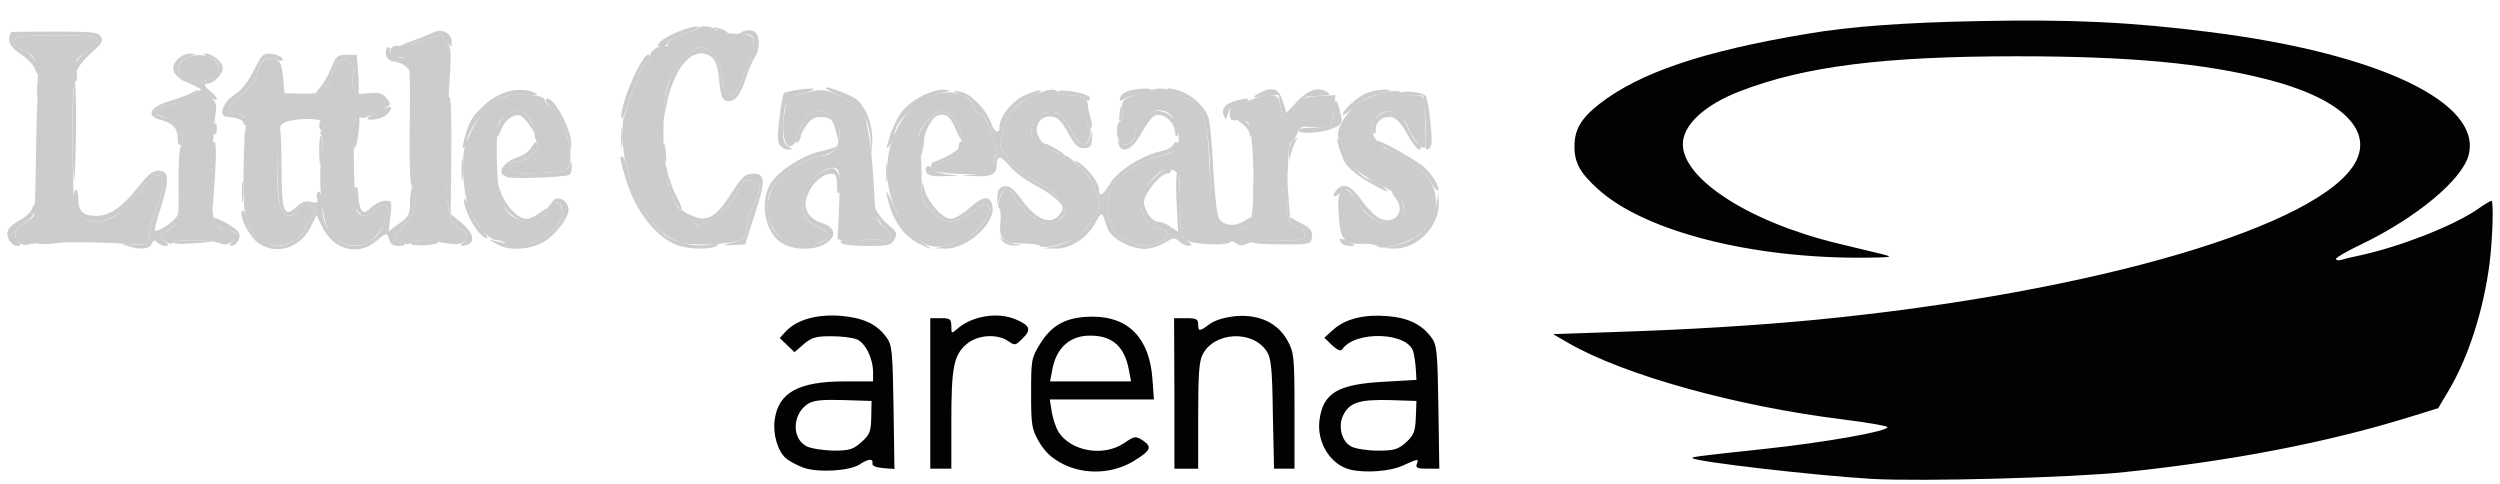 <?xml version="1.0" encoding="utf-8"?>
<!-- Generator: Adobe Illustrator 16.0.0, SVG Export Plug-In . SVG Version: 6.00 Build 0)  -->
<!DOCTYPE svg PUBLIC "-//W3C//DTD SVG 1.1//EN" "http://www.w3.org/Graphics/SVG/1.1/DTD/svg11.dtd">
<svg version="1.1" id="Layer_1" xmlns="http://www.w3.org/2000/svg" xmlns:xlink="http://www.w3.org/1999/xlink" x="0px" y="0px"
	 width="1373px" height="266px" viewBox="0 0 1373 266" enable-background="new 0 0 1373 266" xml:space="preserve">
<path fill="#cccccc" d="M69.469,134.899c-3.141-0.994-2.647-1.158,2.48-0.662c8.1,0.994,9.753-0.164,10.416-7.271
	c0.166-3.143,1.819-8.928,3.638-13.063c3.472-7.77,4.298-16.037,1.818-17.523c-1.984-1.324-10.085,5.287-10.085,8.267
	c0,1.322-0.994,2.313-2.315,2.313c-1.321,0-2.811,1.322-3.472,2.977c-1.653,4.794-12.4,11.903-18.353,11.903
	c-7.109,0-12.729-4.793-13.227-11.406c-0.166-2.812,0.331-5.621,1.157-6.117c0.826-0.496,1.488,1.653,1.488,4.63
	c0,7.108,2.479,9.588,9.919,9.588s14.218-4.791,23.146-16.035c4.793-6.282,7.771-8.764,10.747-8.764
	c5.952,0,6.283,4.629,1.819,19.18c-2.313,7.109-3.966,13.228-3.637,13.557c1.488,1.486,11.244-5.126,12.566-8.432
	c1.157-2.812,1.486-2.977,1.486-0.662c0.167,2.812-3.472,7.111-9.093,10.58c-3.139,1.819-3.139,1.819,0.167,4.465
	c2.646,1.984,2.811,2.479,0.827,2.646c-1.488,0-3.473-0.825-4.629-1.983c-1.488-1.485-2.151-1.154-2.978,0.828
	C82.2,136.883,76.413,137.378,69.469,134.899L69.469,134.899z M140.726,132.583c-4.629-4.133-9.752-14.879-7.771-16.862
	c0.498-0.496,1.325,0.497,1.984,2.151c3.141,9.752,4.794,12.398,9.424,14.711c2.645,1.324,6.778,2.479,8.928,2.479
	c4.629,0,13.722-5.785,13.722-8.762c0-0.992,1.653-3.474,3.472-5.621c2.976-2.978,3.306-4.133,1.488-6.283
	c-2.811-3.472-6.117-3.139-8.597,0.827c-3.141,4.96-7.274,4.134-9.424-1.818c-1.984-5.953-2.48-42.158-0.496-43.315
	c0.662-0.496,1.157,9.093,1.157,21.161c0,25.131,1.323,28.768,8.1,22.486c2.978-2.811,5.291-3.638,8.101-2.811
	c3.472,0.826,3.968,0.496,3.307-2.314c-0.496-1.818,0-3.307,0.992-3.307c1.157,0,1.82,3.143,1.82,8.102
	c0,21.492,23.477,29.76,33.066,11.572c1.818-3.638,3.307-7.605,3.307-8.928c0-4.133-3.474-4.629-6.78-0.991
	c-1.819,1.983-4.629,3.472-6.283,3.472c-4.793,0-9.258-13.227-5.125-15.705c0.992-0.66,1.653,1.155,1.653,4.463
	c0,2.977,0.827,6.613,1.653,7.937c1.322,1.983,2.149,1.819,5.456-1.323c2.149-1.982,5.621-3.637,7.771-3.637
	c3.637,0,3.637,0.496,2.811,8.266l-0.99,8.432l4.794-3.473c6.446-4.629,6.944-5.455,6.944-14.053
	c0.166-3.967,0.827-6.943,1.653-6.447c1.982,1.156,1.653,10.25-0.498,14.383c-0.992,1.984-3.803,5.621-5.952,8.103
	c-3.803,3.968-4.133,9.259-0.496,7.108c0.827-0.495,1.818-0.166,2.48,0.826c0.66,0.994-0.827,1.652-3.307,1.652
	c-2.976,0-4.794-0.99-5.291-3.306c-1.157-4.134-1.488-4.134-7.44,0.825c-9.424,8.103-22.981,4.631-28.933-7.107l-3.637-7.275
	l-3.307,6.78C164.368,136.883,150.314,140.521,140.726,132.583z M272.824,134.073l-4.134-2.479l4.96,1.155
	c15.54,3.638,24.965,0.828,32.735-9.59c3.968-5.455,2.811-13.393-1.818-11.737c-2.313,0.825-2.479,0.659-0.661-1.323
	c2.479-2.646,7.439-0.331,8.268,4.134c0.991,4.629-7.44,15.539-14.55,19.179C290.019,137.378,278.61,137.71,272.824,134.073z
	 M373.179,135.063c-11.903-3.637-23.807-18.186-29.263-36.041c-3.639-11.904-3.969-14.219-1.82-12.73
	c0.826,0.496,2.479,5.127,3.474,10.416c1.983,9.754,10.579,24.472,18.187,31.248c5.62,4.959,16.697,7.771,25.129,6.447
	c4.96-0.662,6.448-0.498,4.631,0.659C390.537,137.048,379.627,137.048,373.179,135.063z M430.383,134.073
	c-9.92-4.961-13.723-22.486-7.109-33.396c3.803-6.282,16.203-14.551,25.296-17.029c3.473-0.826,7.605-1.982,9.093-2.479
	c2.313-0.827,2.149-0.496-0.329,1.652c-1.819,1.486-4.631,2.646-6.283,2.646c-5.29,0-19.343,8.434-24.47,14.549
	c-3.968,4.794-4.96,7.605-4.96,13.557c0,10.746,4.3,16.863,13.724,19.674c15.045,4.3,26.618-3.967,12.729-9.26
	c-10.417-3.967-10.087-19.672,0.827-27.938c3.139-2.314,6.941-3.968,8.595-3.638c3.308,0.662,5.787,9.754,3.639,13.228
	c-0.992,1.321-1.486,0-1.486-3.97c0-4.959-0.661-6.28-2.978-6.28c-4.63,0-10.416,4.959-12.896,11.076
	c-3.307,7.604-0.331,13.393,7.606,16.036c7.604,2.48,8.432,7.439,1.817,11.406C447.247,137.378,437.327,137.544,430.383,134.073
	L430.383,134.073z M503.955,133.411c-7.275-3.967-12.567-10.912-15.541-20.832c-1.158-3.968-1.819-7.273-1.486-7.273
	c0.329,0,2.479,4.134,4.793,9.424c4.133,8.764,9.754,15.376,16.863,19.84C513.544,137.71,510.733,136.883,503.955,133.411z
	 M518.834,135.063c3.14-0.658,6.282-1.982,7.272-2.975c0.993-0.992,2.646-1.323,3.638-0.992c2.148,0.826,9.261-6.285,12.566-12.566
	c1.322-2.646,1.485-4.134,0.165-5.457c-1.321-1.322-3.803-0.33-9.094,3.474c-9.754,6.942-14.879,6.778-21.823-0.66
	c-4.133-4.3-5.619-7.274-5.456-11.077l0.166-5.29l1.82,5.455c2.148,7.11,9.753,15.211,14.218,15.211c1.984,0,6.283-2.646,9.92-5.787
	c7.607-6.776,11.242-7.272,12.73-1.651c2.313,9.588-13.723,24.139-26.122,23.807l-5.456-0.166L518.834,135.063z M578.849,135.229
	c9.424-1.82,16.698-7.111,21.493-15.377c4.299-7.273,4.464-8.1,2.313-12.4c-1.323-2.645-2.479-5.619-2.479-6.777
	c0-0.991-2.812-4.629-6.117-7.936c-3.638-3.475-4.795-5.291-2.811-4.135c5.125,2.48,12.233,11.406,12.233,15.211
	c0,4.793,2.148,3.803,6.446-3.474c4.3-6.778,17.688-15.21,27.94-17.36c2.976-0.658,5.95-2.148,6.445-3.471
	c0.826-2.314,3.805-1.654,3.805,0.826c0,1.652-6.78,4.464-14.054,6.117c-7.439,1.652-20.501,10.416-23.146,15.705
	c-3.638,6.942-3.142,19.014,0.992,24.801c1.817,2.645,3.968,4.462,4.629,3.966c0.827-0.331,2.811,0.331,4.464,1.653
	c3.803,2.811,8.432,3.142,15.376,0.662c6.613-2.315,6.282-6.944-0.659-8.103c-5.622-0.992-9.094-6.446-9.094-14.384
	c0-3.967,1.652-7.109,6.283-12.069c6.281-6.446,10.25-8.432,10.25-4.96c0,0.994-0.994,1.653-2.314,1.653
	c-3.473,0-12.565,11.077-12.565,15.376c0,4.96,4.463,11.076,7.937,11.076c1.653,0,4.63,1.158,6.779,2.812l3.968,2.646l-0.827-16.697
	c-0.496-9.26-0.167-16.368,0.66-15.872c0.661,0.496,1.323,8.596,1.323,17.854c0,15.873,0.329,17.36,3.804,19.674
	c2.976,2.149,3.14,2.646,0.826,2.646c-1.488,0.166-3.804-0.993-5.29-2.313c-2.149-2.313-2.978-2.148-7.938,0.826
	c-2.976,1.819-7.936,3.307-10.913,3.307c-7.769,0-18.352-5.786-20.336-11.242c-0.826-2.479-1.982-5.621-2.479-6.943
	c-0.659-1.652-1.818-0.66-4.135,3.637c-4.463,8.599-13.722,14.55-22.151,14.386l-6.613-0.168L578.849,135.229L578.849,135.229z
	 M764.68,135.229c14.549-3.307,21.325-9.92,24.138-23.313l1.157-5.787l0.165,5.621c0.331,12.729-12.232,25.295-24.964,24.799
	l-5.456-0.33L764.68,135.229z M4.991,131.923c-2.314-4.465-0.661-7.439,5.952-11.077c3.141-1.653,6.117-4.464,6.613-6.117
	s1.323-2.646,1.82-2.313c1.819,1.982-1.82,7.938-6.284,10.25c-4.96,2.646-6.282,6.943-2.809,10.416
	c1.486,1.488,1.323,1.982-0.826,1.982C7.967,135.063,5.982,133.577,4.991,131.923L4.991,131.923z M20.862,133.245
	c0.496-0.826,4.794-1.486,9.424-1.321c9.754,0.166,8.928,0.825-2.48,1.981C23.508,134.237,20.366,134.073,20.862,133.245z
	 M95.261,133.079c0.496-0.658,5.787-1.321,11.904-1.154c13.061,0.165,11.903,0.992-2.48,1.818
	C99.063,134.073,94.765,133.907,95.261,133.079L95.261,133.079z M127.83,132.089c3.141-3.307,2.149-5.291-2.314-5.291
	c-2.976,0-8.1-4.133-8.1-6.613c0-1.984,12.069,4.629,13.722,7.607c1.488,2.645-1.157,7.271-4.298,7.271
	C126.012,135.063,126.343,133.741,127.83,132.089z M225.705,133.411c1.157-1.983,13.557-2.313,14.713-0.33
	c0.331,0.66-2.976,1.487-7.44,1.652C227.688,134.899,225.043,134.403,225.705,133.411z M254.308,133.245
	c2.976-3.141,2.479-6.117-1.158-7.272c-6.444-1.983-8.432-12.07-8.432-42.986c0-18.352,0.66-29.098,1.819-29.76
	c1.156-0.826,1.486,8.929,1.321,31.58l-0.329,32.735l6.282,5.125c6.613,5.621,7.44,11.076,1.653,12.068
	C252.819,135.229,252.488,134.899,254.308,133.245z"/>
<path fill="#cccccc" d="M401.121,133.577c7.771-1.983,8.928-3.143,8.928-9.094c0-2.811,0.659-5.953,1.485-6.779
	c0.826-0.992,2.646-4.793,3.969-8.764c2.313-6.447,2.313-7.109-0.496-8.598c-4.464-2.313-6.613-1.983-7.938,1.322
	c-3.636,8.268-9.422,15.211-16.035,18.685l-7.438,3.968l-3.637-3.803l-3.804-3.803l4.464,1.983c7.272,3.14,12.232,0.66,19.179-9.754
	c8.1-12.399,9.259-13.557,14.219-13.557c6.282,0,6.447,4.3,0.496,22.317l-5.289,16.533l-6.613,0.331
	C396.323,134.899,396.323,134.733,401.121,133.577z M461.961,133.245c-0.826-1.321,0.167-1.651,3.307-1.155
	c2.48,0.495,6.943,0.329,9.92-0.331c2.812-0.66,6.943-0.496,8.928,0.167c5.786,2.147,6.778-2.979,1.486-7.275
	c-2.313-1.983-4.793-5.786-5.289-8.597c-0.826-4.796-0.826-4.796,0.826-0.828c0.992,2.314,4.134,6.117,6.942,8.434
	c4.464,3.637,4.795,4.629,3.142,7.77c-1.818,3.307-3.307,3.637-15.045,3.637C468.242,135.063,462.621,134.403,461.961,133.245z
	 M550.412,132.253c-1.982-2.646-1.982-2.81,0.168-0.991c1.322,0.991,4.299,2.149,6.612,2.646l4.134,0.661l-4.301,0.331
	C554.546,134.899,551.569,133.741,550.412,132.253L550.412,132.253z M687.304,132.915c0.497-0.826,6.613-1.157,13.557-0.992
	c6.944,0.328,13.559,0,14.549-0.661c2.48-1.488,0.994-6.117-2.148-6.117c-4.793,0-7.272-6.944-6.943-19.84l0.33-12.399l0.827,13.228
	l0.993,13.227l6.283,3.308c4.96,2.646,6.116,4.133,5.786,7.438c-0.496,4.134-0.661,4.134-17.194,4.134
	C694.084,134.237,686.81,133.577,687.304,132.915z M736.573,133.245c-1.819-2.646-0.331-2.811,4.135-0.33
	c3.966,1.984,3.966,2.148,0.494,2.148C739.219,135.063,737.069,134.237,736.573,133.245z M49.299,132.253
	c1.984-0.328,5.291-0.328,7.439,0c1.984,0.33,0.331,0.662-3.802,0.662C48.803,132.915,47.149,132.583,49.299,132.253z
	 M262.408,126.962c-4.3-5.127-8.764-16.203-7.273-17.689c0.496-0.496,1.653,1.984,2.811,5.456c1.158,3.472,3.968,8.267,6.282,10.747
	c2.316,2.479,3.803,4.959,3.307,5.455C267.039,131.427,264.723,129.608,262.408,126.962z M671.598,125.641
	c-4.63-1.653-6.942-10.249-6.942-26.453c0-20.005-2.314-34.719-6.284-40.008c-1.485-2.151-5.951-5.127-9.753-6.613
	c-9.261-3.638-10.416-5.29-2.313-3.142c7.273,1.818,14.384,7.936,17.193,14.549c0.991,2.314,2.148,14.88,2.812,28.105
	c0.659,13.559,1.981,25.627,3.14,27.775c2.314,4.301,9.261,4.96,14.714,0.993c3.968-2.646,4.794-1.322,1.486,2.646
	C683.668,125.972,675.897,127.128,671.598,125.641L671.598,125.641z M288.199,121.837c-7.604-1.818-15.375-11.242-15.375-18.516
	c0.165-2.646,0.826-1.982,2.479,2.811c2.646,7.273,9.259,14.053,13.887,14.053c1.653,0,4.96-1.486,7.439-3.473
	c2.313-1.819,4.3-2.812,4.3-1.983c-0.167,1.488-5.953,8.929-6.943,8.597C293.821,123.161,291.176,122.665,288.199,121.837z
	 M566.945,119.192c-3.307-2.314-7.438-6.779-9.094-9.92c-3.637-6.779-6.445-7.109-8.762-0.993l-1.653,4.464l0.331-4.959
	c0.165-3.639,1.322-5.127,3.966-5.457c2.812-0.496,5.127,1.488,9.591,7.605c7.109,9.92,14.55,13.393,19.343,9.26
	c1.652-1.652,2.978-3.637,2.978-4.795c0-2.811-6.284-8.1-16.368-13.391c-4.959-2.647-10.746-7.109-13.061-10.088
	c-4.629-5.786-6.942-5.619-6.942,0.33c0,4.465-2.978,5.955-12.07,5.457l-6.941-0.166l8.267-0.991
	c7.272-0.827,8.268-1.488,8.764-5.128c0.33-2.313,1.321-4.959,2.147-6.116c0.992-0.992,0.992-2.313,0.166-2.646
	c-0.66-0.496-2.313-4.795-3.636-9.425c-1.653-6.282-3.474-9.093-6.117-10.085c-2.148-0.826-3.803-2.811-3.803-4.629
	c0-1.984-1.82-3.805-4.96-4.96c-2.646-0.826-4.96-1.983-4.96-2.479c0-0.498,2.148,0,4.96,0.826
	c5.619,1.982,12.896,10.086,15.209,16.698c1.82,5.125,4.631,6.282,4.631,1.984c0-5.621,7.109-14.386,14.382-17.527
	c4.134-1.817,7.771-2.81,8.268-2.313c0.66,0.496-1.818,2.148-5.456,3.638c-8.433,3.473-12.896,8.927-15.376,19.014
	c-1.983,7.272-1.818,8.597,0.495,11.242c1.488,1.653,2.647,3.472,2.647,4.133c0,1.984,7.604,7.604,18.846,14.22
	c12.399,7.273,15.541,13.393,9.425,18.354C577.03,124.483,574.053,124.317,566.945,119.192L566.945,119.192z M754.429,120.185
	c-2.977-1.652-7.274-6.117-9.589-9.92c-4.795-7.439-5.127-7.605-9.424-3.803c-3.308,2.977-4.134,0.662-0.994-2.479
	c3.805-3.803,7.606-1.983,13.558,6.282c3.307,4.629,7.937,9.094,10.25,9.92c8.598,3.307,14.054-4.96,7.771-11.904
	c-1.487-1.652-1.82-2.976-0.826-2.976c3.307,0,7.271,9.589,5.456,13.062C767.488,124.152,762.034,124.813,754.429,120.185z
	 M115.762,98.196c0-11.574,0.66-19.51,1.653-20.171c1.322-0.827,1.486,4.96,0.66,18.517c-0.66,10.748-1.323,19.841-1.653,20.171
	C116.092,117.042,115.762,108.776,115.762,98.196z M369.872,109.438c-1.487-3.141-3.142-8.927-3.638-12.896l-0.827-6.942
	l1.653,6.613c0.992,3.637,3.14,9.424,5.126,12.896c1.82,3.307,2.646,6.117,1.82,6.117
	C373.345,115.225,371.36,112.579,369.872,109.438z M688.297,104.478c0-6.281,0.331-8.762,0.66-5.29c0.33,3.308,0.33,8.597,0,11.573
	C688.628,113.571,688.297,110.927,688.297,104.478z M132.79,105.305c0-4.96,0.331-7.108,0.661-4.464c0.329,2.48,0.329,6.447,0,9.094
	C133.121,112.413,132.79,110.265,132.79,105.305z"/>
<path fill="#cccccc" d="M756.412,102.659c-10.25-5.455-17.193-10.912-18.685-15.209c-3.307-8.268-4.133-12.399-2.313-11.242
	c0.825,0.496,2.148,3.472,2.646,6.613c0.993,5.618,10.746,15.87,15.046,15.87c0.827,0,3.474,1.488,5.787,3.308
	C763.853,105.966,763.026,106.132,756.412,102.659z M785.346,99.353c-3.638-5.621-15.047-14.053-25.131-18.518
	c-2.646-0.99-4.629-2.646-4.629-3.471c0-1.654,15.539,6.612,25.296,13.392c4.464,3.142,10.415,12.399,8.926,13.888
	C789.313,105.14,787.328,102.825,785.346,99.353z M39.875,74.388c0-15.539,0.496-28.766,1.157-29.262
	c1.157-0.66,0.827,46.621-0.331,54.393C40.371,101.337,40.04,90.095,39.875,74.388z M253.48,92.905c0-5.455,0.331-7.438,0.661-4.464
	c0.329,2.978,0.329,7.439,0,9.919C253.812,100.841,253.48,98.36,253.48,92.905z M486.595,94.559c0-4.464,0.331-6.282,0.66-3.638
	c0.331,2.479,0.331,6.117,0,8.267C486.926,101.172,486.595,99.188,486.595,94.559z M279.106,97.37
	c-7.108-1.488-3.472-8.268,6.117-11.408c2.811-0.826,5.787-3.307,6.778-5.288c1.487-2.647,2.313-3.142,3.142-1.654
	c1.653,2.479-6.282,9.754-10.581,9.754c-3.803,0-5.125,1.487-3.967,4.3c0.66,1.982,3.967,2.313,15.707,1.982
	c13.227-0.496,15.045-0.827,16.366-3.803c1.156-3.141,1.321-3.141,1.321,0.33c0.167,1.983-0.496,3.968-1.321,4.463
	C311.016,97.204,283.074,98.36,279.106,97.37z M508.748,94.559c-1.323-3.14,1.651-4.793,3.307-1.819
	c0.661,1.323,4.631,2.646,8.764,3.142c7.109,0.497,6.942,0.661-1.819,0.825C512.055,97.038,509.41,96.376,508.748,94.559z
	 M175.28,82.159c0-4.793,0.496-8.268,1.157-7.604c1.156,1.157,0.827,14.384-0.498,15.706
	C175.611,90.591,175.28,86.954,175.28,82.159z M364.417,86.456c-0.496-1.323-0.66-4.133-0.329-6.283
	c0.496-2.809,0.826-2.148,1.485,2.479C366.4,88.938,365.904,90.425,364.417,86.456L364.417,86.456z M519.165,86.292
	c3.14-1.486,6.281-3.473,6.941-4.629c0.661-1.158,1.324-1.158,1.324-0.332c0,3.475-2.812,5.787-8.267,6.613l-5.786,0.993
	L519.165,86.292z M504.614,79.679c0-7.109,0.661-9.094,5.127-13.557c2.812-2.978,6.446-5.457,7.937-5.457
	c3.142,0,8.598,6.781,10.416,12.896c1.984,6.117-0.496,4.133-3.307-2.809c-2.646-6.78-5.619-8.928-9.754-7.275
	c-3.307,1.158-7.438,8.928-7.605,14.055c0,2.148-0.66,5.289-1.323,7.108C505.277,86.788,504.781,85.3,504.614,79.679z
	 M707.806,83.646c-0.165-2.479,1.157-5.456,2.646-6.612c2.151-1.819,2.48-1.819,1.488-0.168c-0.827,1.324-1.984,4.301-2.646,6.613
	l-1.324,4.464L707.806,83.646z M478.162,78.025c-0.495-11.903-4.793-19.013-15.045-24.138c-4.63-2.314-8.929-4.795-9.424-5.291
	c-2.313-2.314,12.068,2.811,16.202,5.621c5.786,4.133,9.919,15.376,9.093,24.8l-0.659,7.274L478.162,78.025z M575.212,81.331
	c-4.3-2.148-8.101-5.289-8.433-6.943c-1.983-7.77,6.117-15.208,13.723-12.398c1.817,0.826,5.456,4.959,7.771,9.424
	c5.291,9.754,7.771,10.746,10.085,4.629l1.653-4.629l-0.33,4.959c-0.329,4.134-0.992,4.961-4.463,4.961
	c-2.979,0-4.96-1.653-7.606-6.613c-5.125-9.094-6.777-10.746-11.406-10.746c-5.289,0-8.434,5.621-5.952,10.913
	c0.991,2.147,2.479,3.967,3.472,3.967c0.827,0,3.966,1.487,6.942,3.308C588.272,86.788,584.47,86.126,575.212,81.331z
	 M312.669,81.167c-0.331-7.109-5.291-18.188-9.591-21.66c-2.479-1.982-3.968-4.299-3.141-4.961
	c3.475-3.471,15.21,18.686,13.725,26.125C312.999,84.308,312.999,84.308,312.669,81.167z M341.105,75.546
	c0-4.961,0.33-7.109,0.661-4.465c0.329,2.479,0.329,6.447,0,9.094C341.436,82.655,341.105,80.505,341.105,75.546z M194.789,81.167
	c-1.819-1.653-1.653-12.566,0.331-15.541c0.827-1.322,1.653-1.984,1.984-1.653C198.261,65.626,195.946,82.325,194.789,81.167z
	 M255.465,74.719c2.313-8.267,4.133-11.077,10.746-17.192c7.936-7.439,19.344-10.25,27.278-6.613
	c2.646,1.156,1.984,1.322-3.307,1.156c-11.573-0.33-13.394,0.166-20.666,5.953c-6.448,5.125-13.062,15.21-13.227,20.336
	c0,0.991-0.661,2.314-1.653,2.977C253.812,81.829,254.142,78.853,255.465,74.719z M428.399,79.845
	c-1.488-1.654-1.488-5.787-0.331-15.047c0.827-6.944,1.984-13.061,2.48-13.723c0.661-0.496,4.794-1.322,9.26-1.984
	c9.589-1.156,9.422,0.168-0.498,2.48c-7.604,1.983-8.926,4.463-9.258,19.344c-0.166,5.785,0.496,8.266,2.811,9.424
	c2.479,1.486,2.479,1.652,0.165,1.818C431.54,82.159,429.39,81.167,428.399,79.845L428.399,79.845z M488.578,75.05
	c1.322-4.299,4.3-10.416,6.613-13.557c5.125-6.613,16.202-12.4,23.313-12.233c4.299,0.165,4.299,0.329-1.653,1.653
	c-11.573,2.809-25.792,15.705-25.792,23.475c0,1.158-1.157,3.638-2.479,5.458C486.595,82.655,486.595,81.993,488.578,75.05z
	 M614.395,79.349c-0.992-2.313-0.826-2.48,0.827-0.992c2.646,2.645,8.101-0.166,8.101-4.465c0-1.652,1.982-5.455,4.3-8.266
	c3.472-3.967,5.456-4.961,9.424-4.629c6.117,0.66,12.231,7.936,10.085,12.398c-1.157,2.479-1.322,2.314-1.983-1.652
	c-0.66-5.621-7.272-10.416-11.243-8.103c-1.484,0.827-4.629,5.127-7.107,9.591C622.165,81.993,616.379,84.804,614.395,79.349
	L614.395,79.349z M772.78,73.562c-3.307-5.951-6.116-8.926-8.597-9.258c-4.793-0.662-8.596,2.314-8.596,6.777
	c0,2.646-0.498,2.979-1.82,1.653c-2.811-2.81,2.314-10.086,7.606-11.405c5.289-1.322,8.763,1.485,12.729,10.578
	c1.652,3.805,3.804,6.944,4.631,6.944c0.991,0,1.653,0.826,1.653,1.651C780.386,84.308,777.408,81.663,772.78,73.562z
	 M783.031,78.521c0.33-2.149,0.165-8.763-0.331-14.88l-1.156-11.242h-5.456c-2.977,0-5.786-0.496-6.282-1.322
	c-0.331-0.662,2.149-0.992,5.786-0.662c3.472,0.332,6.943,1.324,7.439,2.314c1.652,2.646,3.969,24.305,2.977,26.949
	C784.519,83.481,782.203,82.655,783.031,78.521z M97.575,75.876c0-5.455-2.647-8.267-9.424-10.086
	c-8.101-2.15-5.952-6.943,4.464-10.086c4.96-1.486,10.747-3.638,12.896-4.793c5.787-3.142,4.298-0.826-2.149,2.977
	c-3.141,1.818-8.267,3.803-11.573,4.463c-7.109,1.323-7.606,4.961-0.994,6.447c2.647,0.496,5.622,1.982,6.613,2.976
	c2.647,3.308,3.968,10.581,1.984,11.74C98.237,80.34,97.575,78.853,97.575,75.876z M134.278,75.546c0-3.141,0.329-4.465,0.827-2.812
	c0.329,1.487,0.329,4.134,0,5.786C134.608,80.009,134.278,78.687,134.278,75.546z"/>
<path fill="#cccccc" d="M437.327,75.38c0.659-2.148,2.646-6.447,4.463-9.26c3.805-6.446,8.764-7.109,15.211-1.982
	c3.306,2.646,4.3,4.793,4.133,9.422l-0.165,6.117l-1.82-7.439c-1.818-6.613-2.479-7.438-7.108-7.936
	c-4.135-0.331-6.117,0.496-8.764,3.968c-1.817,2.479-3.472,5.456-3.472,6.613c0,1.155-0.827,2.646-1.82,3.306
	C436.666,78.853,436.5,78.025,437.327,75.38L437.327,75.38z M272.824,71.909c0-4.793,6.613-11.242,11.573-11.242
	c3.472,0,7.439,4.464,9.093,9.92c0.992,3.637,0.66,3.474-2.148-0.992c-1.82-2.977-4.3-5.621-5.621-6.117
	c-3.472-1.157-8.103,1.982-10.416,7.604C272.989,76.372,272.989,76.372,272.824,71.909z M686.313,73.562
	c-0.166-1.486-1.819-3.967-3.803-5.289c-2.977-2.15-3.143-2.646-0.994-2.646c3.142,0,6.944,5.787,5.621,8.763
	C686.809,75.546,686.313,75.215,686.313,73.562z M116.423,72.073c-0.496-0.992-0.166-2.646,0.827-3.637
	c1.324-1.322,1.82-0.826,1.82,1.818C119.067,74.223,118.242,74.884,116.423,72.073z M713.262,71.413
	c0.167-0.826,3.638-1.486,7.438-1.157c8.929,0.661,11.74-1.653,11.74-10.248c0.166-7.275,2.149-5.787,3.967,3.139
	c0.993,4.465,0.496,5.291-4.299,7.275C725.992,73.231,712.27,73.892,713.262,71.413z M175.28,69.098
	c0-1.983,0.827-3.474,1.653-3.474c0.992,0,1.653,0.994,1.653,2.313c0,1.321-0.662,2.978-1.653,3.474
	C176.106,71.909,175.28,70.917,175.28,69.098z M598.025,69.429c-0.659-0.496-1.154-3.307-0.992-6.115l0.166-5.127l1.487,5.621
	C600.342,69.263,600.011,71.577,598.025,69.429z M133.617,67.114c-0.496-1.488-3.968-2.646-9.093-2.977
	c-4.794-0.33-2.149-7.938,3.968-11.904c4.133-2.646,7.769-7.273,10.912-13.557c4.464-8.928,5.125-9.59,9.919-9.094
	c2.811,0.332,5.291,1.487,5.787,2.646c0.496,1.488-0.331,1.653-3.307,0.498c-5.621-2.15-9.258,0.495-10.581,7.271
	c-0.66,3.638-2.976,7.274-6.282,9.92c-2.811,2.313-6.117,4.961-7.109,5.953c-2.314,1.818-2.976,6.613-0.827,6.115
	c2.646-0.658,8.597,2.315,8.597,4.631C135.601,69.263,134.443,69.759,133.617,67.114z M364.747,58.187
	c0.33-5.457,2.313-12.896,4.134-16.533c4.133-7.936,12.067-15.707,16.202-15.707c5.29,0,10.415,7.44,11.406,16.864
	c0.992,7.108,1.819,8.929,4.464,9.259c2.646,0.33,3.968-1.486,7.44-10.746c7.272-20.006,7.272-23.313-0.827-22.32
	c-2.978,0.33-3.141,0.33-0.33-1.321c1.486-0.992,4.298-1.323,6.117-0.827c3.966,1.323,4.629,9.92,0.991,14.88
	c-1.157,1.82-3.472,7.109-4.959,11.903c-3.143,9.424-5.952,12.564-10.416,11.738c-2.314-0.495-3.143-2.646-3.968-11.075
	c-0.66-7.606-1.984-11.244-4.135-12.897c-9.424-6.943-20.17,4.135-24.634,25.297l-2.313,11.405L364.747,58.187L364.747,58.187z
	 M614.891,61.989c0.661-4.63,0.994-4.793,1.488-1.486c0.33,2.148,0,4.464-0.827,5.291C614.559,66.784,614.395,65.294,614.891,61.989
	z M201.732,64.964c0-0.33,2.976-2.15,6.613-4.133c6.778-3.475,8.597-2.479,3.966,2.148
	C210.164,65.294,201.732,66.784,201.732,64.964z M341.602,60.665c2.479-12.729,13.557-34.885,15.21-30.09
	c0.331,0.993-0.992,3.308-2.811,5.127c-1.984,1.983-3.473,4.961-3.473,6.612c0,1.819-0.662,3.638-1.487,4.134
	c-0.66,0.496-2.313,4.465-3.473,8.764C342.924,64.8,340.113,68.767,341.602,60.665z M672.095,63.477
	c-0.826-1.983-0.497-3.968,0.992-5.456c2.811-2.646,14.88-5.456,12.233-2.646c-0.827,0.994-3.474,1.983-5.786,2.314
	c-2.646,0.33-4.301,1.818-5.127,4.629C673.417,65.956,673.25,66.122,672.095,63.477z M703.342,58.847l-1.157-6.779l-7.604,0.826
	c-6.944,0.826-7.275,0.662-3.474-1.486c7.605-4.133,11.242-2.976,13.393,4.133l1.983,6.447l6.117-6.447
	c6.115-6.446,11.406-8.101,16.533-4.793c1.817,1.156,1.155,1.652-3.308,1.819c-3.142,0.165-6.779,0.496-7.771,0.496
	c-1.157,0.165-3.968,2.976-6.283,6.446c-2.313,3.307-4.959,6.117-5.786,6.117S703.836,62.484,703.342,58.847z M737.4,62.98
	c0-2.647,8.596-10.251,13.723-12.069c2.646-0.992,7.108-1.819,9.92-1.651c4.299,0.164,3.638,0.495-3.475,2.313
	c-5.786,1.321-10.746,3.967-14.549,7.605C739.88,62.153,737.4,63.808,737.4,62.98z M114.438,52.069
	c-1.984-1.982-6.613-4.793-10.417-6.283c-8.596-3.14-11.242-8.432-6.446-13.227c1.819-1.818,4.96-3.307,7.109-3.139
	c3.307,0.164,3.307,0.164-0.827,1.652c-8.928,3.307-7.44,12.068,2.314,13.393c12.729,1.982,19.509-9.26,8.267-13.393
	c-2.48-0.826-3.307-1.652-1.984-1.652c3.966-0.168,9.919,4.629,9.919,7.936s-4.959,8.432-7.936,8.432
	c-2.978,0-2.314,1.653,1.818,4.961c1.984,1.652,3.307,3.474,2.646,3.968C118.407,55.21,116.423,54.053,114.438,52.069
	L114.438,52.069z M596.043,54.218c-0.497-0.992-3.969-1.818-7.439-1.818c-3.474,0-6.944-0.66-7.439-1.652
	c-0.661-0.992,1.818-1.323,6.941-0.659c7.938,1.155,11.904,2.976,10.087,4.793C597.696,55.54,596.705,55.21,596.043,54.218z
	 M615.057,54.384c0-2.811,3.966-4.961,11.075-5.621c8.267-0.66,7.771,1.486-0.827,2.977c-3.307,0.66-7.109,1.819-8.1,2.811
	C615.718,55.54,615.057,55.54,615.057,54.384z M20.366,48.267c0-3.639,0.331-4.961,0.662-2.811c0.329,1.982,0.329,4.959,0,6.612
	C20.532,53.557,20.201,51.903,20.366,48.267z M175.775,48.101c1.984-2.314,4.794-7.273,6.282-11.076
	c2.48-6.283,3.307-6.943,8.267-6.943h5.621l0.827,11.242c0.496,6.116,0.331,11.076-0.331,11.076c-1.819,0-3.472-7.771-2.48-11.406
	c0.992-4.133-1.653-8.434-5.291-8.434c-2.811,0-6.778,5.954-6.778,10.416c-0.167,2.646-5.954,9.424-8.102,9.424
	C172.8,52.399,173.626,50.415,175.775,48.101z M19.043,37.52c-0.662-1.817-3.968-5.29-7.607-7.771
	c-4.462-2.977-6.446-5.455-6.446-8.103c0-2.147,0.827-3.967,1.653-4.133c0.992,0,11.904-0.167,24.303-0.167
	c19.673,0,22.979,0.331,24.469,2.813c1.322,2.147,0.496,3.801-4.3,7.936c-3.307,2.977-6.779,6.779-7.769,8.597
	c-1.82,3.142-1.82,3.142-1.984-0.331c0-2.479,2.149-5.125,6.446-8.1c11.077-7.273,7.938-8.928-16.203-8.928
	c-21.989,0-27.112,1.158-23.477,5.457c0.994,1.324,3.637,2.977,5.787,3.473c3.637,0.827,8.928,10.251,6.944,12.068
	C20.532,40.827,19.705,39.503,19.043,37.52z M223.391,37.024c-1.157-1.488-4.133-2.813-6.446-3.142
	c-3.141-0.329-4.631-1.653-4.96-4.134c-0.332-2.148,0.329-3.803,1.321-3.803s1.486,0.661,0.826,1.487
	c-0.993,1.817,1.984,4.133,6.283,4.299c3.803,0.33,6.613,3.308,5.787,5.786C225.705,39.008,224.878,38.843,223.391,37.024z
	 M225.871,22.64c4.629-1.652,10.086-3.803,12.069-4.793c4.464-2.479,10.087,0.33,10.087,4.961c0,3.473,0,3.473-2.976-0.168
	l-2.979-3.803l-9.92,3.638c-5.456,1.819-11.075,3.472-12.399,3.308C218.431,25.782,221.242,24.294,225.871,22.64z M362.102,23.467
	c2.149-2.646,10.747-6.778,17.36-8.433c7.438-1.652,3.472,1.486-5.456,4.299c-4.301,1.488-7.607,3.307-7.44,4.301
	c0.166,0.826-1.157,1.818-2.978,1.818C360.944,25.782,360.614,25.286,362.102,23.467L362.102,23.467z M394.176,16.854
	c-2.977-2.149-2.977-2.313,0.661-1.323c1.983,0.496,4.134,1.488,4.63,2.315C400.789,20.161,397.813,19.663,394.176,16.854
	L394.176,16.854z"/>
<path fill="#cccccc" d="M507.095,133.411c-7.109-4.465-10.912-9.094-15.54-19.344c-12.234-26.617,2.811-61.172,27.61-63.32
	c6.612-0.66,14.88,3.142,14.88,6.779c0,1.818,1.652,3.803,3.803,4.629c2.479,0.992,4.298,3.967,5.951,9.424
	c1.322,4.463,2.977,8.927,3.803,10.086c0.827,1.158,0.827,2.314-0.329,2.977c-0.826,0.495-1.653,2.811-1.653,4.96
	c0,2.147-0.66,4.463-1.652,4.959c-3.308,1.983-30.257,0.994-31.579-1.155c-2.313-3.638-0.827-4.962,5.786-5.457
	c6.281-0.33,9.92-3.307,8.434-6.943c-0.331-1.155,0-2.479,0.992-3.141c3.637-2.148-4.96-17.193-9.92-17.193
	c-1.488,0-5.125,2.479-8.102,5.455c-4.961,5.127-5.288,5.955-4.299,14.385c0.661,4.96,0.992,13.723,0.826,19.344
	c-0.165,9.424,0.331,10.746,5.456,16.037c6.944,7.439,12.069,7.605,21.823,0.659c5.291-3.804,7.771-4.793,9.094-3.472
	c1.322,1.319,1.157,2.811-0.166,5.455c-2.978,5.621-10.25,13.227-12.234,12.896c-0.991-0.166-3.307,0.498-5.125,1.323
	C518.667,136.222,511.891,136.387,507.095,133.411z M571.244,135.063c-0.497-0.658-4.464-1.322-9.094-1.322
	c-11.077,0-13.724-2.313-12.729-11.406c0.331-3.967,0.166-7.605-0.661-7.938c-1.818-1.322,1.653-10.746,4.134-10.746
	c0.993,0,3.307,2.646,4.959,5.787c1.654,3.141,5.954,7.605,9.59,10.086c5.29,3.637,7.274,4.299,10.746,2.977
	c11.244-3.969,8.599-12.565-6.446-21.161c-11.076-6.448-17.854-11.408-17.854-13.558c0-0.662-1.157-2.479-2.646-4.134
	c-2.313-2.647-2.479-3.968-0.495-11.243c2.479-10.086,6.612-15.046,16.531-19.674c8.103-3.968,12.234-4.464,13.89-1.982
	c0.495,0.992,3.802,1.652,7.271,1.652c7.937,0,9.92,2.148,8.928,9.92c-0.495,3.473-0.167,6.613,0.826,7.273
	c2.313,1.486-0.993,11.242-3.637,10.416c-0.992-0.33-3.803-4.133-6.282-8.598c-2.314-4.463-5.954-8.597-7.771-9.424
	c-7.604-2.81-15.706,4.631-13.723,12.399c0.659,2.647,14.55,11.077,18.353,11.077c2.313,0,15.047,13.062,15.047,15.376
	c0,1.157,1.155,3.968,2.479,6.612c2.149,4.301,1.982,5.127-2.313,12.399c-2.48,4.134-6.943,9.093-9.92,10.913
	C584.305,134.237,572.399,136.883,571.244,135.063z M756.412,135.063c-0.497-0.658-4.134-1.322-8.267-1.156
	c-9.92,0.498-12.07-2.148-12.896-15.707c-0.659-8.596-0.165-11.738,1.652-13.227c2.646-2.148,2.979-1.818,10.913,9.424
	c6.446,8.928,18.846,11.408,22.65,4.135c2.313-4.135-0.827-10.912-6.448-13.724c-18.682-9.754-24.303-14.384-25.956-21.657
	c-0.496-2.812-1.818-6.117-2.646-7.111c-2.314-2.809,1.817-11.405,8.432-17.688c5.456-5.126,22.815-10.417,25.626-7.604
	c0.994,0.992,4.134,1.651,7.109,1.651c5.29,0,5.458,0.331,5.785,7.109c0.827,15.707,0.827,20.17,0.168,21.327
	c-0.993,1.983-6.282-3.969-8.598-9.754c-4.464-11.075-13.557-13.393-19.179-4.961c-2.314,3.475-2.314,4.465,0,9.095
	c1.486,2.811,4.299,5.62,6.283,6.282c7.604,2.313,20.666,12.069,24.469,18.188c6.778,11.075,1.983,25.955-10.416,31.741
	C766.498,135.396,757.735,137.214,756.412,135.063z M10.447,133.245c-3.472-3.473-2.48-7.936,2.645-10.416
	c2.646-1.486,5.125-3.471,5.621-4.629c0.331-1.154,0.827-14.382,0.992-29.428c0.167-15.045,0.661-32.24,0.994-38.357
	c0.825-13.557-1.324-20.83-6.78-22.153c-2.149-0.496-4.793-2.147-5.787-3.474c-3.635-4.299,1.488-5.455,23.477-5.455
	c24.303,0,27.279,1.652,16.037,9.093c-6.117,3.969-6.448,4.795-5.622,9.92c0.662,3.307,0.331,5.953-0.66,6.612
	c-1.322,0.826-1.653,12.234-1.488,35.216c0.331,33.065,0.496,34.224,4.133,37.86c5.291,5.291,13.393,4.959,20.997-0.662
	c3.307-2.645,6.448-5.95,6.944-7.438c0.66-1.653,2.149-2.978,3.472-2.978c1.323,0,2.314-0.991,2.314-2.313
	c0-2.979,8.1-9.591,10.085-8.268c2.48,1.486,1.653,9.921-1.984,17.855c-1.818,4.299-3.472,10.416-3.635,13.559
	c-0.331,6.613-1.984,7.271-13.557,6.115c-12.403-1.156-47.453-1.156-52.082,0.166C14.083,134.899,11.604,134.403,10.447,133.245z"/>
<path fill="#cccccc" d="M90.135,132.253c-3.306-2.479-3.306-2.479-0.167-4.299c8.102-4.959,8.434-5.951,8.102-25.957
	c-0.166-10.91,0.331-20.498,1.488-22.483c2.48-5.291-1.488-12.567-8.101-14.55c-7.274-1.983-6.944-5.29,0.496-6.779
	c3.307-0.496,8.928-2.977,12.566-5.125l6.613-4.301l4.133,3.968c3.307,3.142,3.966,4.795,3.14,9.589
	c-0.66,3.143-1.486,16.037-1.984,28.438c-1.156,27.113,0.331,34.059,7.771,35.546c6.282,1.157,7.109,2.646,3.307,6.116
	c-2.313,2.15-3.966,2.313-7.44,0.992c-5.62-2.147-22.979-2.147-24.965-0.164C94.103,134.237,92.12,133.907,90.135,132.253
	L90.135,132.253z M143.702,132.419c-3.966-2.149-5.456-4.629-8.926-14.715c-1.322-3.967-1.488-29.429-0.167-43.316
	c0.827-9.422,0.662-10.248-2.809-11.405c-1.984-0.827-4.133-1.157-4.795-0.993c-2.149,0.497-1.488-4.299,0.827-6.115
	c0.992-0.993,4.299-3.639,7.109-5.955c3.307-2.645,5.621-6.281,6.283-9.92c1.324-6.444,5.126-9.258,10.086-7.438
	c2.646,0.827,3.472,3.142,4.133,9.92l0.827,8.763l9.92,0.168c7.936,0.164,10.416-0.496,12.73-3.143
	c1.653-1.818,2.809-4.133,2.976-5.29c0-4.463,3.966-10.416,6.779-10.416c3.637,0,6.282,4.302,5.291,8.435
	c-0.496,1.652-0.496,4.793,0.165,7.108c0.827,3.472,1.653,3.804,7.938,3.14c5.62-0.66,7.769-0.164,10.085,2.479
	c1.653,1.819,2.479,3.638,1.653,4.133c-8.928,5.291-14.219,7.607-15.707,6.781c-0.992-0.662-2.314-0.168-2.976,0.826
	c-1.488,2.479-0.827,46.292,0.827,50.258c1.653,3.805,6.613,3.638,10.58-0.659c3.307-3.638,6.78-3.142,6.78,0.992
	c0,5.127-6.944,15.376-11.74,17.525c-7.44,2.978-16.202,0.33-20.666-6.283c-4.133-6.282-6.283-27.444-4.299-42.159
	c0.827-5.619,0.827-10.085-0.165-11.075c-0.827-0.826-0.662-1.82,0.329-2.479c0.993-0.662,1.82-2.314,1.82-3.639
	c0-3.803-21.162-3.307-24.14,0.659c-2.809,3.476-3.14,37.199-0.496,44.808c2.149,5.951,6.283,6.777,9.424,1.817
	c2.48-3.967,5.787-4.299,8.597-0.825c1.819,2.147,1.486,3.307-1.488,6.281c-1.819,2.151-3.472,4.631-3.472,5.621
	c0,3.143-9.424,8.764-14.383,8.598C150.149,134.733,146.017,133.741,143.702,132.419L143.702,132.419z M222.398,133.411
	c-0.661-0.992-1.653-1.321-2.48-0.826c-3.637,2.148-3.307-3.141,0.496-7.108c2.149-2.479,4.96-6.117,5.952-8.103
	c2.314-4.629,2.314-13.227,0-14.549c-1.156-0.826-1.653-12.399-1.323-35.051c0.331-30.75,0-34.057-2.48-35.545
	c-1.653-0.827-3.307-1.156-3.803-0.66c-0.661,0.496-1.984,0.166-3.307-0.826c-2.811-2.313,0.166-6.779,3.637-5.455
	c1.323,0.496,6.944-0.662,12.565-2.647l10.416-3.804l2.979,3.804c2.645,3.142,2.809,5.621,2.147,17.194
	c-0.661,7.272-1.321,26.453-1.819,42.324c-0.826,31.248,0.993,41.662,7.771,43.813c3.638,1.155,4.134,4.629,0.994,7.108
	c-1.488,1.324-5.291,1.324-13.227-0.166c-8.597-1.487-11.904-1.321-14.383,0.166C224.548,134.237,223.06,134.403,222.398,133.411z"
	/>
<path fill="#cccccc" d="M277.784,133.577c-1.322-0.994-3.803-1.82-5.456-1.82c-3.968,0-11.243-8.764-14.88-18.02
	c-3.141-7.771-4.3-27.611-1.819-34.061c5.621-15.375,13.394-24.303,23.477-27.111c6.779-1.82,20.171-0.331,20.171,2.479
	c0,1.156,1.486,2.977,3.473,3.967c5.952,3.307,12.729,24.635,9.92,31.744c-1.323,3.471-2.48,3.802-16.366,4.298
	c-11.74,0.331-15.047,0-15.706-1.981c-1.157-2.812,0.165-4.299,3.968-4.299c4.629,0,12.234-7.273,10.416-10.086
	c-0.827-1.322-1.486-4.464-1.653-6.943c-0.328-5.455-4.96-11.076-8.927-11.076c-1.652,0-4.794,1.486-7.107,3.474
	c-4.465,3.308-4.465,3.635-4.465,20.499c0.165,26.783,3.473,34.389,16.036,37.199c4.96,1.156,6.446,0.826,8.928-2.149
	c1.652-1.983,2.976-4.464,3.141-5.456c0-1.156,1.486-2.313,3.307-2.811c2.48-0.661,3.639,0.165,4.3,3.307
	c1.156,4.464-2.479,10.581-9.59,15.872C293.986,134.237,281.421,136.056,277.784,133.577L277.784,133.577z M372.683,132.915
	c-2.809-1.157-6.778-3.474-9.093-5.291c-6.446-5.291-16.035-20.996-17.359-28.105c-0.66-3.638-1.817-8.432-2.646-10.746
	c-1.653-4.299-2.314-21.658-0.992-24.304c0.496-0.66,1.819-4.793,2.977-9.259c1.157-4.299,2.812-8.268,3.473-8.764
	c0.825-0.494,1.487-2.313,1.487-4.133c0-1.652,1.486-4.63,3.308-6.447c1.817-1.818,3.306-4.465,3.306-5.787
	c0-2.646,6.446-5.951,8.763-4.629c0.661,0.33,0.992-0.166,0.827-1.322c-0.331-1.322,2.646-3.307,7.274-4.795
	c4.299-1.322,8.267-2.977,8.926-3.637c1.818-1.982,8.102-1.486,10.251,0.66c0.991,0.992,5.455,1.984,9.919,2.149
	c13.06,0.329,13.228,1.157,5.291,22.815c-3.474,9.26-4.795,11.076-7.438,10.746c-2.647-0.33-3.475-2.15-4.466-9.259
	c-0.993-9.424-6.116-16.864-11.406-16.864c-4.134,0-12.069,7.938-16.533,16.368c-2.977,5.952-3.636,10.25-4.133,25.626
	c-0.165,10.085,0,19.014,0.497,19.672c0.495,0.827,0.991,4.465,1.322,8.268c0.496,7.273,5.29,19.345,7.771,19.345
	c0.826,0,3.307,1.983,5.456,4.629l3.966,4.463l7.438-3.966c6.78-3.475,12.567-10.25,16.202-18.684
	c1.325-3.308,3.475-3.637,7.938-1.323c2.81,1.487,2.81,2.149,0.496,8.598c-1.322,3.968-3.142,7.771-3.969,8.599
	c-0.825,0.99-1.485,4.133-1.485,7.107c0,3.473-0.993,5.952-3.142,6.944C401.946,134.403,378.47,135.229,372.683,132.915
	L372.683,132.915z M433.193,132.583c-12.233-4.463-15.706-21.492-6.612-32.568c5.126-6.283,19.179-14.549,24.8-14.549
	c9.589,0,13.556-15.045,5.619-21.326c-6.446-5.127-11.405-4.464-15.21,1.982c-1.818,2.811-3.967,7.438-4.462,9.92
	c-0.827,3.141-2.151,4.463-3.969,4.133c-3.142-0.66-4.299-10.416-2.148-20.336c1.321-6.445,1.485-6.613,11.242-8.926
	c9.589-2.15,10.25-2.15,19.178,2.148c5.127,2.479,10.581,6.282,12.07,8.764c2.977,4.629,5.125,19.508,6.446,44.309
	c0.661,13.722,0.993,15.046,5.127,18.353c5.619,4.462,4.792,9.753-1.157,7.44c-1.983-0.662-5.953-0.827-8.763-0.168
	c-2.811,0.662-7.439,0.826-10.251,0.496l-5.127-0.826l0.662-13.393c0.826-18.352,0.661-22.814-0.331-24.469
	c-3.142-5.127-16.202,3.967-18.848,13.061c-2.479,7.938,0,14.551,6.114,17.193c8.103,3.637,8.93,6.612,2.979,9.258
	C445.428,135.56,440.799,135.396,433.193,132.583L433.193,132.583z M621.008,132.583c-1.653-1.321-3.637-1.982-4.464-1.652
	c-0.659,0.496-2.812-1.322-4.629-3.967c-4.135-5.785-4.631-17.856-0.992-24.799c2.646-5.291,15.706-14.054,23.146-15.707
	c12.068-2.646,13.556-3.967,13.227-11.739c-0.33-13.886-11.407-18.847-19.674-8.927c-2.316,2.81-4.3,6.447-4.3,8.1
	c0,4.134-5.457,7.109-7.938,4.63c-2.479-2.479-2.646-10.747-0.165-12.069c0.992-0.658,1.488-3.472,1.157-6.117
	c-0.496-5.618,0-6.114,12.896-10.084c8.763-2.812,10.747-2.479,25.461,5.289c6.116,3.142,8.764,13.062,9.589,37.199
	c0.827,23.146,2.812,32.24,7.44,32.57c10.415,0.992,12.729,0.496,14.712-3.307c3.142-5.621,2.315-49.271-0.991-54.56
	c-0.661-0.993-3.307-1.653-5.621-1.487c-3.803,0.496-4.463-0.166-4.463-3.638c0-2.811,0.992-4.299,3.307-4.629
	c1.819-0.331,5.62-1.653,8.597-2.978c2.811-1.321,7.273-2.313,10.087-2.313c4.464,0,4.96,0.661,5.951,6.613
	c0.496,3.637,1.819,6.612,2.646,6.612s3.473-2.811,5.786-6.282c3.636-5.621,4.793-6.117,12.896-6.613l8.762-0.496l-0.661,7.109
	c-0.992,10.086-2.809,11.737-11.406,10.582c-6.447-0.827-7.273-0.498-8.762,2.976c-0.827,2.149-2.315,4.465-3.307,5.125
	c-0.994,0.496-1.653,3.803-1.653,7.109c-0.167,3.307-0.498,11.902-0.994,19.013c-0.992,13.394,1.488,20.997,6.613,20.997
	c3.142,0,4.629,4.464,2.148,6.117c-1.155,0.66-7.108,0.99-13.227,0.66c-6.282-0.166-13.393,0.33-16.202,1.486
	c-3.637,1.653-5.291,1.653-7.109,0.168c-1.321-1.158-2.811-1.324-3.141-0.662c-1.323,2.148-19.673,1.488-23.807-0.826
	c-3.638-1.983-3.803-3.143-3.803-19.344c0-15.539-0.331-17.358-3.307-19.014c-4.301-2.313-8.434-0.165-14.054,7.275
	c-7.11,9.258-4.301,22.484,4.96,24.138c6.941,1.157,7.272,5.786,0.66,8.101C629.438,135.726,624.811,135.396,621.008,132.583
	L621.008,132.583z M105.511,44.628c-9.259-1.485-10.25-10.416-1.323-13.555c8.597-2.979,18.019,2.313,15.54,8.762
	c-0.827,2.149-1.982,2.812-8.1,4.793C110.802,44.96,107.991,44.96,105.511,44.628z"/>
<path fill="#020202" d="M1028.38,263.029c-31.247-1.819-96.886-9.424-98.869-11.407c-0.659-0.659,2.812-1.157,38.522-4.961
	c34.223-3.637,68.612-9.752,68.612-12.067c0-0.66-10.581-2.479-23.644-4.134c-59.354-7.272-121.188-24.469-151.772-42.159
	l-8.267-4.793l33.562-1.156c41.167-1.323,78.531-3.638,111.269-6.78c153.26-15.046,277.755-51.748,296.105-86.964
	c9.258-18.021-9.424-35.05-49.27-45.135c-34.554-8.763-74.895-12.563-136.893-12.563c-72.912,0-116.558,5.455-152.104,19.18
	c-19.345,7.438-31.412,18.515-31.412,29.098c0,19.344,37.198,43.15,85.971,54.725c9.59,2.314,20.336,4.959,23.973,5.785
	c5.787,1.488,4.63,1.654-9.093,1.82c-62.66,0.66-121.685-14.383-147.312-37.529c-9.919-8.928-13.06-14.549-13.06-23.477
	c0-9.26,3.473-15.376,13.556-23.313c21.991-17.193,56.874-29.1,114.575-38.687c23.313-3.967,52.408-6.117,94.403-6.944
	c50.921-0.992,82.83,0.497,127.138,6.117c92.418,11.74,149.126,38.854,141.356,67.62c-3.638,13.558-28.768,34.39-59.021,48.938
	c-7.607,3.637-13.723,7.108-13.723,7.936s1.321,0.994,2.976,0.498c1.486-0.498,6.283-1.654,10.416-2.48
	c21.989-4.795,50.591-16.037,63.817-24.967c3.968-2.811,7.605-4.959,8.101-4.959c1.323,0,0.662,20.5-0.991,34.223
	c-3.307,25.793-11.74,52.08-22.649,70.267l-5.621,9.424l-16.037,4.959c-44.97,13.885-97.214,23.97-155.74,30.087
	C1137.826,262.368,1055.494,264.518,1028.38,263.029z M440.963,256.747c-3.472-1.323-7.771-3.639-9.423-5.127
	c-4.465-3.966-7.11-13.226-6.117-20.83c1.983-15.211,13.06-21.328,38.686-21.328h15.378v-4.959c0-7.771-4.301-16.366-9.094-18.188
	c-2.479-0.992-8.764-1.652-14.053-1.652c-8.103,0-10.581,0.66-14.88,4.301l-5.127,4.463l-4.134-3.967l-3.967-3.805l3.473-3.804
	c6.117-6.284,16.532-9.26,29.43-8.435c12.565,0.994,20.17,4.302,25.626,11.74c3.141,4.299,3.474,7.109,3.968,38.521l0.496,33.893
	l-6.283-0.498c-3.968-0.328-6.117-1.321-5.786-2.479c0.496-2.977-2.313-2.646-7.108,0.498
	C466.425,258.73,448.9,259.723,440.963,256.747z M473.037,242.859c4.63-4.134,5.29-5.787,5.456-13.723l0.167-8.929l-15.541-0.496
	c-11.903-0.33-16.367,0.168-19.509,2.149c-8.434,5.621-8.928,18.683-0.827,23.146c2.48,1.321,9.095,2.313,14.713,2.479
	C466.589,247.488,468.574,246.827,473.037,242.859L473.037,242.859z M583.973,254.928c-6.446-3.308-9.753-6.446-13.227-12.068
	c-4.134-7.272-4.463-9.093-4.463-26.948c0-18.353,0.165-19.344,4.961-27.115c6.612-10.745,14.879-14.879,28.933-14.879
	c19.672,0,31.082,11.904,32.735,34.06l0.825,11.406h-57.206l1.157,7.11c0.662,3.803,2.315,8.597,3.638,10.746
	c6.944,10.745,24.801,13.724,36.042,6.116c5.786-3.967,6.282-3.967,10.25-1.486c5.291,3.636,4.465,5.455-4.794,11.242
	C611.252,260.219,595.878,260.88,583.973,254.928L583.973,254.928z M620.016,203.347c-2.314-12.896-8.928-18.848-20.666-19.014
	c-11.573-0.33-19.344,6.613-21.492,19.014l-1.158,6.115h44.474L620.016,203.347z M741.533,257.904
	c-10.912-2.646-18.517-15.045-16.862-27.278c1.982-14.879,10.085-19.674,35.876-20.996l17.358-0.993l-0.33-5.787
	c-0.167-3.14-0.826-7.438-1.322-9.422c-2.646-11.076-32.073-12.07-39.184-1.488c-0.661,1.158-2.811,0.166-5.456-2.313l-4.3-4.133
	l4.96-4.463c6.613-5.953,16.863-8.434,29.428-7.439c11.408,0.826,19.015,4.463,24.305,11.572c3.142,4.299,3.474,7.109,3.968,38.522
	l0.498,33.724h-6.613c-5.291,0-6.447-0.495-5.786-2.479c1.322-3.14,0.826-3.14-7.771,0.827
	C763.355,258.896,749.8,259.888,741.533,257.904L741.533,257.904z M772.119,243.024c4.3-3.967,5.125-5.952,5.456-13.723l0.33-9.094
	l-14.879-0.496c-16.7-0.33-21.991,1.324-25.461,8.598c-2.811,6.117-0.661,14.384,4.794,17.029c2.313,1.157,8.764,2.148,14.383,2.148
	C765.671,247.488,767.82,246.827,772.119,243.024z M510.898,216.075v-41.332h5.787c5.125,0,5.786,0.498,5.786,4.465
	c0,3.968,0.165,4.134,2.976,1.652c7.937-7.271,22.319-9.752,32.404-5.455c7.771,3.307,8.763,5.621,3.803,10.416
	c-3.966,3.967-4.298,4.133-7.936,1.486c-6.117-4.133-16.863-3.473-22.815,1.654c-7.108,5.951-8.432,12.729-8.432,42.488v25.957
	h-11.573V216.075z M644.98,216.075l-0.165-41.332h6.613c5.456,0,6.613,0.498,6.613,3.308c0,4.133,0.658,4.133,6.445-0.166
	c2.977-2.147,8.102-3.638,14.383-4.298c12.73-0.993,22.981,3.803,28.271,13.556c3.474,6.283,3.805,8.597,3.805,38.522v31.743
	h-11.242l-0.659-30.089c-0.33-25.625-0.993-30.916-3.475-34.554c-7.769-11.573-28.602-10.581-35.048,1.819
	c-1.983,3.804-2.479,11.076-2.479,33.893v28.931h-13.062L644.98,216.075L644.98,216.075L644.98,216.075z"/>
</svg>
